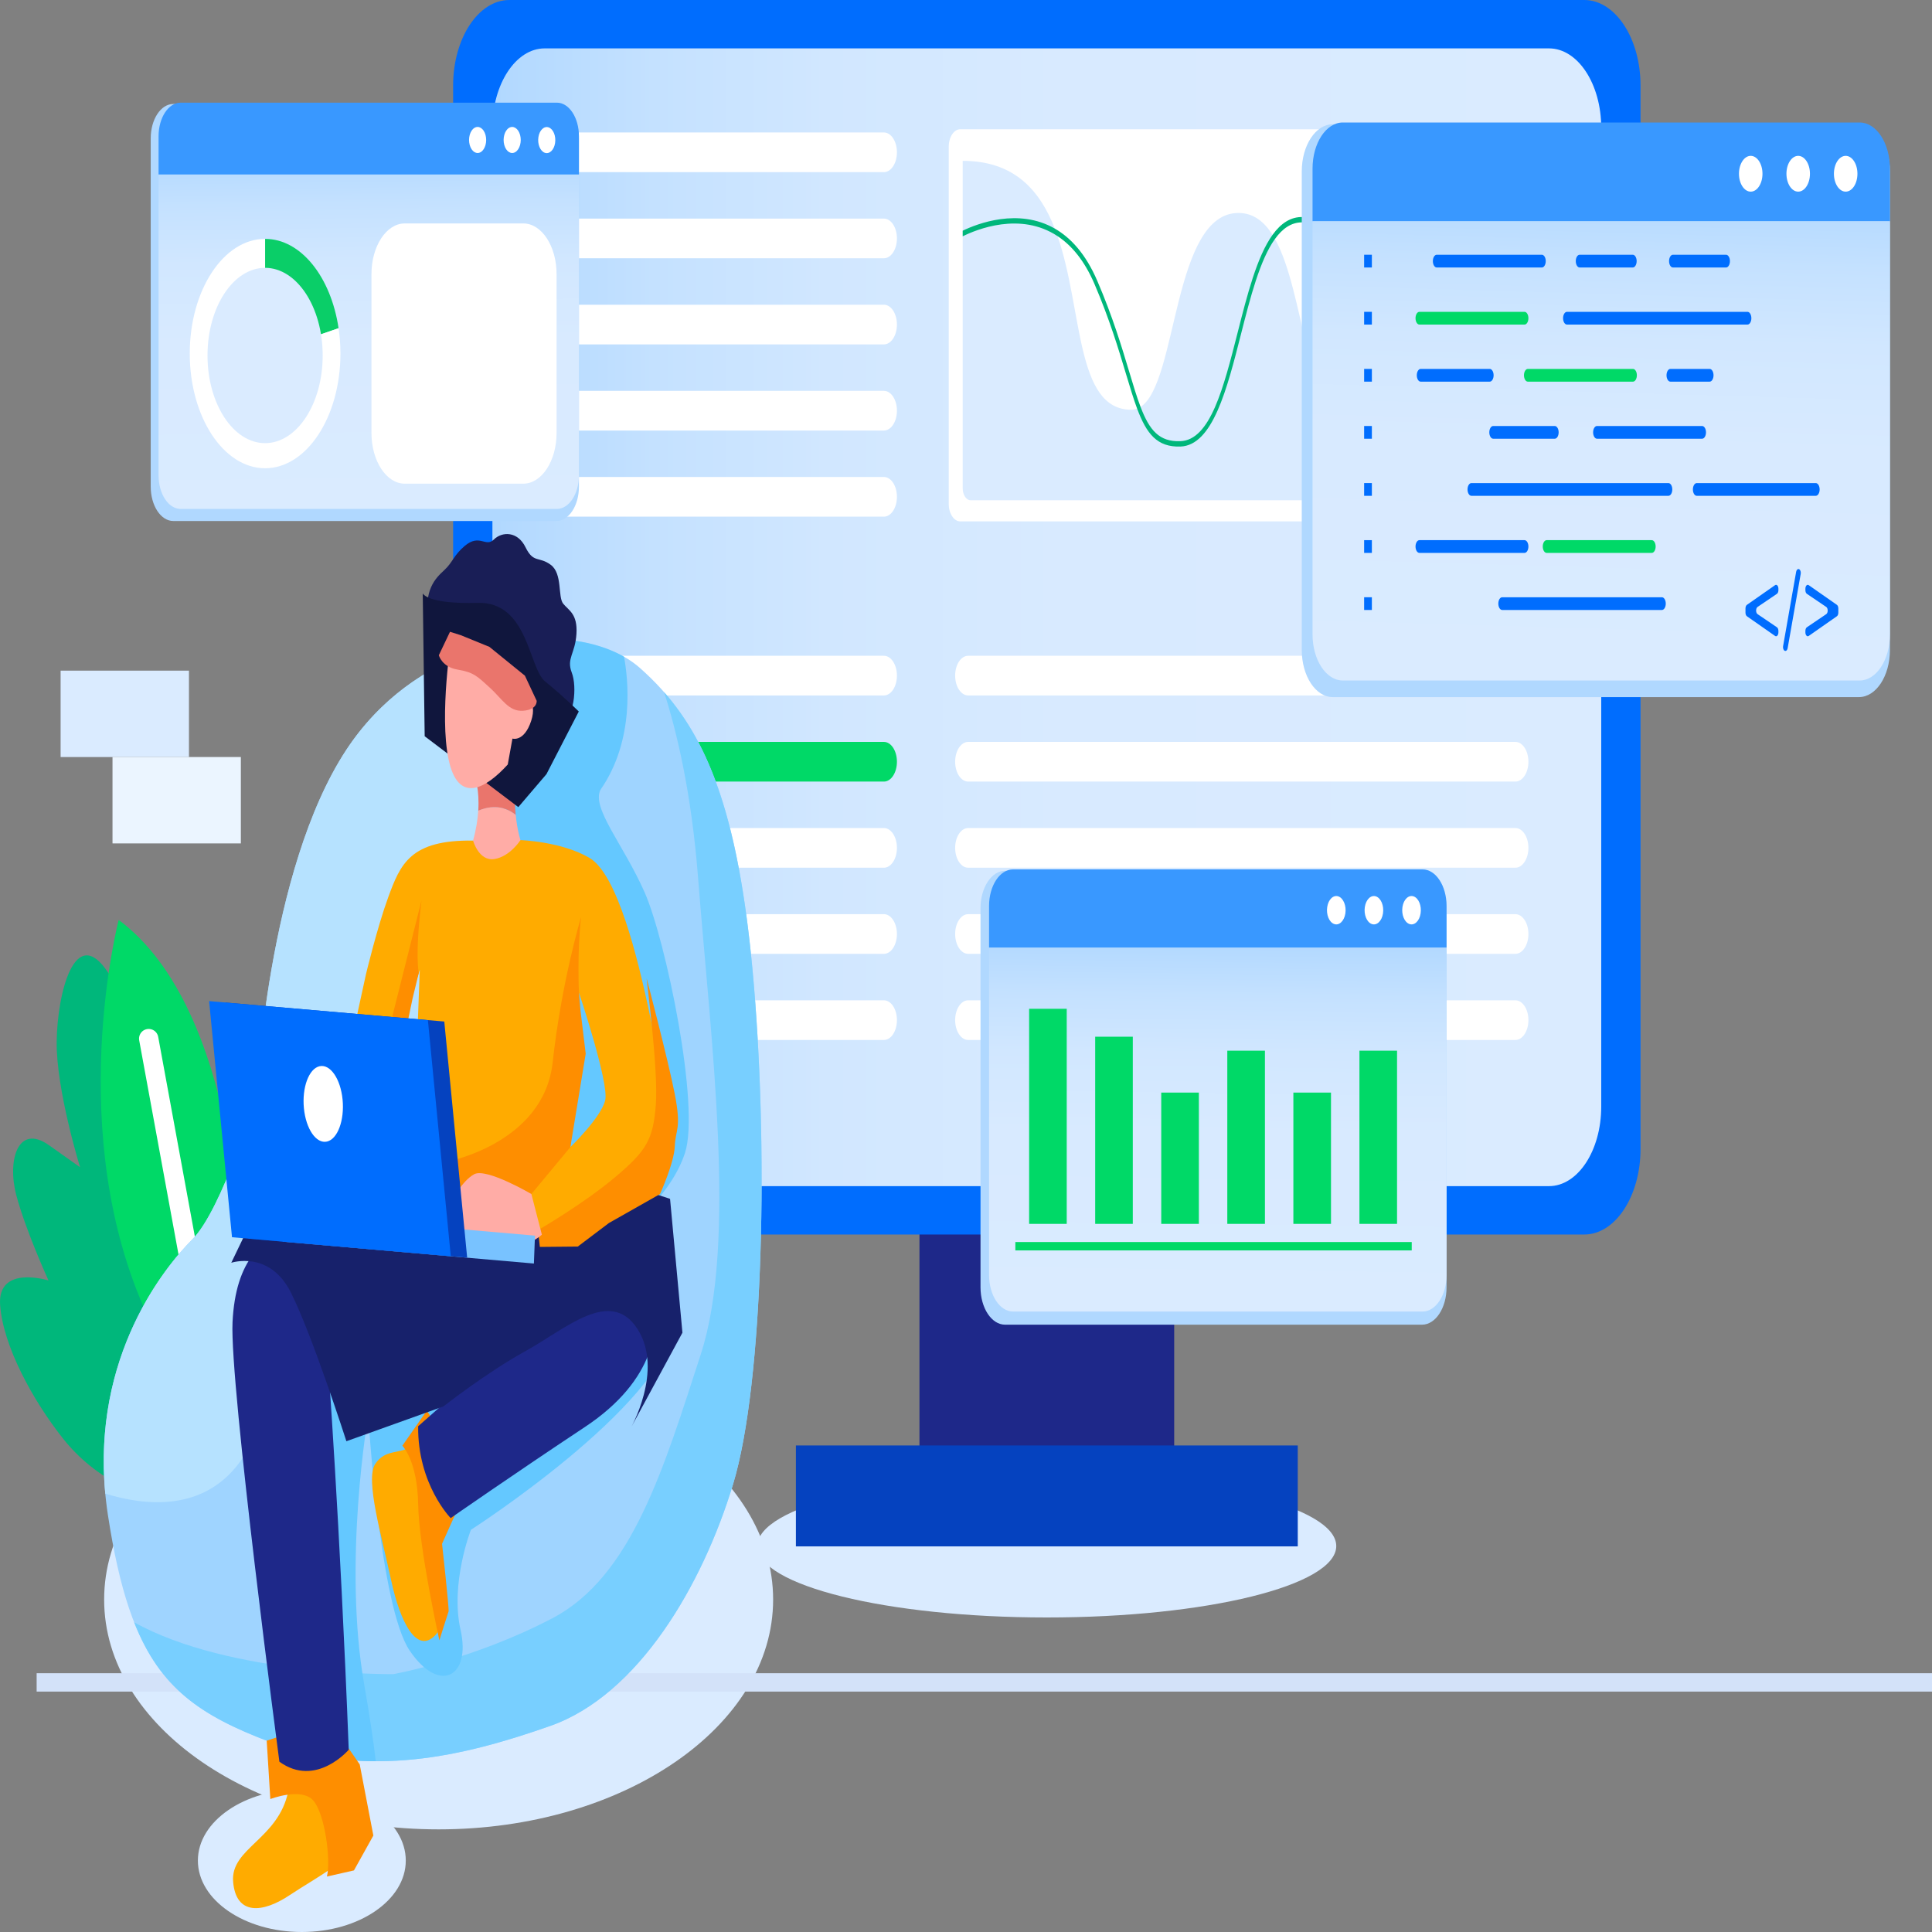 <svg width="200" height="200" viewBox="0 0 200 200" fill="none" xmlns="http://www.w3.org/2000/svg">
<rect x="0" y="0" width="200" height="200" fill="#808080" stroke="none"/>
<path d="M45.408 189.375C64.531 189.375 80.034 178.724 80.034 165.585C80.034 152.446 64.531 141.795 45.408 141.795C26.284 141.795 10.781 152.446 10.781 165.585C10.781 178.724 26.284 189.375 45.408 189.375Z" fill="#DAEBFF"/>
<path d="M31.245 200C37.188 200 42.006 196.69 42.006 192.607C42.006 188.524 37.188 185.214 31.245 185.214C25.302 185.214 20.485 188.524 20.485 192.607C20.485 196.69 25.302 200 31.245 200Z" fill="#DAEBFF"/>
<path d="M108.366 167.44C124.914 167.44 138.329 164.13 138.329 160.047C138.329 155.964 124.914 152.654 108.366 152.654C91.818 152.654 78.403 155.964 78.403 160.047C78.403 164.13 91.818 167.44 108.366 167.44Z" fill="#DAEBFF"/>
<path d="M200 173.212H3.793V175.114H200V173.212Z" fill="#D3E2F9"/>
<path d="M25.709 143.755C25.709 143.755 23.443 150.966 19.413 153.645C15.383 156.323 9.731 152.948 6.563 148.969C3.394 144.989 0.319 139.328 0.013 135.109C-0.293 130.888 5.021 132.553 5.021 132.553C5.021 132.553 2.673 127.424 1.696 123.762C0.718 120.099 1.863 116.277 5.074 118.553C8.286 120.828 8.286 120.828 8.286 120.828C8.286 120.828 5.823 112.856 5.867 107.878C5.912 102.9 7.747 95.433 11.208 100.706C14.669 105.98 15.023 117.037 15.023 117.037C15.023 117.037 15.793 112.325 16.889 108.878C17.985 105.431 20.261 105.877 21.311 110.682C22.36 115.486 22.763 122.364 22.763 122.364C22.763 122.364 23.766 117.057 25.404 117.9C27.042 118.744 27.998 124.962 27.722 131.066C27.448 137.17 25.709 143.755 25.709 143.755Z" fill="#00B77B"/>
<path d="M24.992 130.846C24.992 130.846 24.872 104.585 12.286 95.231C12.286 95.231 6.526 117.287 15.272 136.198C24.018 155.108 22.227 150.713 22.227 150.713L24.992 130.846Z" fill="#00D967"/>
<path d="M15.393 107.516L22.553 146.516" stroke="white" stroke-width="2" stroke-miterlimit="10" stroke-linecap="round" stroke-linejoin="round"/>
<path d="M121.552 125.767H95.182V149.864H121.552V125.767Z" fill="#1E2889"/>
<path d="M134.344 149.634H82.391V160.081H134.344V149.634Z" fill="#0542BF"/>
<path d="M164.001 127.797H52.733C49.515 127.797 46.906 123.826 46.906 118.927V8.87C46.906 3.971 49.515 0 52.733 0H164.001C167.219 0 169.828 3.972 169.828 8.87V118.926C169.828 123.826 167.219 127.797 164.001 127.797Z" fill="#006DFE"/>
<path d="M160.353 122.788H56.381C53.396 122.788 50.975 119.103 50.975 114.559V13.238C50.975 8.694 53.396 5.009 56.381 5.009H160.353C163.339 5.009 165.759 8.694 165.759 13.238V114.559C165.759 119.104 163.339 122.788 160.353 122.788Z" fill="url(#paint0_linear_691_3787)"/>
<path d="M91.501 17.82H57.419C56.674 17.82 56.07 16.901 56.07 15.766C56.07 14.632 56.674 13.712 57.419 13.712H91.501C92.246 13.712 92.85 14.632 92.85 15.766C92.85 16.901 92.246 17.82 91.501 17.82Z" fill="white"/>
<path d="M91.501 26.736H57.419C56.674 26.736 56.07 25.817 56.07 24.682C56.07 23.548 56.674 22.628 57.419 22.628H91.501C92.246 22.628 92.85 23.548 92.85 24.682C92.85 25.817 92.246 26.736 91.501 26.736Z" fill="white"/>
<path d="M91.501 35.653H57.419C56.674 35.653 56.07 34.733 56.07 33.599C56.07 32.464 56.674 31.544 57.419 31.544H91.501C92.246 31.544 92.85 32.464 92.85 33.599C92.85 34.733 92.246 35.653 91.501 35.653Z" fill="white"/>
<path d="M91.501 44.569H57.419C56.674 44.569 56.07 43.649 56.07 42.515C56.07 41.38 56.674 40.46 57.419 40.46H91.501C92.246 40.46 92.85 41.38 92.85 42.515C92.85 43.649 92.246 44.569 91.501 44.569Z" fill="white"/>
<path d="M91.501 53.485H57.419C56.674 53.485 56.07 52.565 56.07 51.431C56.07 50.297 56.674 49.377 57.419 49.377H91.501C92.246 49.377 92.85 50.297 92.85 51.431C92.85 52.565 92.246 53.485 91.501 53.485Z" fill="white"/>
<path d="M91.501 71.993H57.419C56.674 71.993 56.07 71.073 56.07 69.939C56.07 68.805 56.674 67.885 57.419 67.885H91.501C92.246 67.885 92.85 68.805 92.85 69.939C92.85 71.073 92.246 71.993 91.501 71.993Z" fill="white"/>
<path d="M91.501 80.909H57.419C56.674 80.909 56.07 79.99 56.07 78.855C56.07 77.721 56.674 76.801 57.419 76.801H91.501C92.246 76.801 92.85 77.721 92.85 78.855C92.85 79.99 92.246 80.909 91.501 80.909Z" fill="#00D967"/>
<path d="M91.501 89.826H57.419C56.674 89.826 56.07 88.906 56.07 87.771C56.07 86.637 56.674 85.717 57.419 85.717H91.501C92.246 85.717 92.85 86.637 92.85 87.771C92.85 88.906 92.246 89.826 91.501 89.826Z" fill="white"/>
<path d="M91.501 98.742H57.419C56.674 98.742 56.07 97.822 56.07 96.688C56.07 95.553 56.674 94.633 57.419 94.633H91.501C92.246 94.633 92.85 95.553 92.85 96.688C92.85 97.822 92.246 98.742 91.501 98.742Z" fill="white"/>
<path d="M91.501 107.658H57.419C56.674 107.658 56.07 106.738 56.07 105.604C56.07 104.469 56.674 103.55 57.419 103.55H91.501C92.246 103.55 92.85 104.469 92.85 105.604C92.85 106.738 92.246 107.658 91.501 107.658Z" fill="white"/>
<path d="M156.871 71.993H100.227C99.481 71.993 98.877 71.073 98.877 69.939C98.877 68.805 99.481 67.885 100.227 67.885H156.871C157.617 67.885 158.221 68.805 158.221 69.939C158.22 71.073 157.617 71.993 156.871 71.993Z" fill="white"/>
<path d="M156.871 80.909H100.227C99.481 80.909 98.877 79.99 98.877 78.855C98.877 77.721 99.481 76.801 100.227 76.801H156.871C157.616 76.801 158.221 77.721 158.221 78.855C158.22 79.99 157.616 80.909 156.871 80.909Z" fill="white"/>
<path d="M156.871 89.826H100.227C99.481 89.826 98.877 88.906 98.877 87.771C98.877 86.637 99.481 85.717 100.227 85.717H156.871C157.616 85.717 158.221 86.637 158.221 87.771C158.22 88.906 157.616 89.826 156.871 89.826Z" fill="white"/>
<path d="M156.871 98.742H100.227C99.481 98.742 98.877 97.822 98.877 96.688C98.877 95.553 99.481 94.633 100.227 94.633H156.871C157.616 94.633 158.221 95.553 158.221 96.688C158.22 97.822 157.616 98.742 156.871 98.742Z" fill="white"/>
<path d="M156.871 107.658H100.227C99.481 107.658 98.877 106.738 98.877 105.604C98.877 104.469 99.481 103.55 100.227 103.55H156.871C157.616 103.55 158.221 104.469 158.221 105.604C158.22 106.738 157.616 107.658 156.871 107.658Z" fill="white"/>
<path d="M159.471 53.974H99.407C98.747 53.974 98.213 53.161 98.213 52.158V15.194C98.213 14.191 98.747 13.379 99.407 13.379H159.471C160.131 13.379 160.664 14.191 160.664 15.194V52.158C160.664 53.161 160.13 53.974 159.471 53.974Z" fill="white"/>
<path d="M158.989 35.114V50.542C158.989 51.229 158.621 51.787 158.168 51.787H100.48C100.026 51.787 99.659 51.228 99.659 50.542V16.651C104.986 16.651 107.639 19.683 109.195 23.666C109.296 23.921 109.391 24.181 109.479 24.446C112.11 32.026 111.318 42.415 117.104 42.415C117.319 42.415 117.522 42.377 117.715 42.299C117.838 42.261 117.958 42.2 118.071 42.123C121.963 39.627 121.357 21.919 128.28 22.046C129.759 22.074 130.864 22.937 131.736 24.314C131.82 24.453 131.904 24.591 131.983 24.74C135.083 30.278 135.127 42.621 139.887 44.861C141.603 45.669 143.119 44.574 144.616 42.764C144.71 42.647 144.809 42.531 144.903 42.404C148.068 38.404 151.216 31.567 156.1 33.242C156.242 33.292 156.384 33.348 156.529 33.41C157.302 33.752 158.121 34.305 158.989 35.114Z" fill="#DAEBFF"/>
<path d="M158.992 31.998C157.956 32.02 157.164 32.552 156.528 33.41C155.351 34.996 154.719 37.708 154.1 40.358C153.174 44.325 152.218 48.419 149.423 48.419C149.274 48.419 149.118 48.407 148.958 48.385C147.137 48.114 145.797 45.858 144.615 42.765C143.881 40.85 143.209 38.609 142.525 36.314C140.592 29.857 138.59 23.18 134.904 23.025C134.861 23.025 134.82 23.019 134.78 23.019C133.665 23.019 132.752 23.666 131.982 24.739C130.423 26.903 129.431 30.803 128.46 34.62C127.024 40.269 125.542 46.111 122.195 46.227C119.789 46.304 118.695 44.92 117.714 42.298C117.336 41.28 116.973 40.074 116.558 38.697C115.802 36.174 114.858 33.037 113.294 29.386C112.244 26.941 110.91 25.386 109.478 24.445C105.619 21.884 101.076 23.76 99.659 24.462V23.881C101.177 23.151 105.423 21.496 109.195 23.664C110.842 24.611 112.397 26.286 113.596 29.086C115.178 32.765 116.126 35.924 116.889 38.463C117.317 39.891 117.684 41.114 118.07 42.12C118.993 44.548 120.007 45.748 122.187 45.672C125.291 45.562 126.664 40.151 128.122 34.419C129.111 30.53 130.118 26.556 131.735 24.311C132.593 23.121 133.621 22.413 134.912 22.468C138.829 22.628 140.875 29.467 142.856 36.084C143.532 38.33 144.186 40.526 144.902 42.402C146.036 45.4 147.308 47.574 148.994 47.828C151.872 48.26 152.788 44.332 153.759 40.165C154.362 37.571 154.98 34.927 156.099 33.239C156.811 32.154 157.731 31.469 158.985 31.44L158.992 31.998Z" fill="#00B77B"/>
<path d="M57.598 53.934H17.938C16.648 53.934 15.603 52.343 15.603 50.38V14.316C15.603 12.354 16.648 10.763 17.938 10.763H57.598C58.887 10.763 59.932 12.354 59.932 14.316V50.38C59.932 52.343 58.887 53.934 57.598 53.934Z" fill="#B0D8FF"/>
<path d="M59.932 14.102C59.932 12.182 58.91 10.627 57.649 10.627H18.698C17.437 10.627 16.415 12.182 16.415 14.102V18.071H59.932V14.102Z" fill="#3998FF"/>
<path d="M16.415 18.071V49.209C16.415 51.128 17.437 52.683 18.698 52.683H57.649C58.91 52.683 59.932 51.128 59.932 49.209V18.071H16.415V18.071Z" fill="url(#paint1_linear_691_3787)"/>
<path d="M49.781 15.736C50.233 15.451 50.448 14.662 50.261 13.973C50.074 13.285 49.555 12.959 49.103 13.244C48.651 13.529 48.437 14.318 48.624 15.006C48.811 15.694 49.329 16.021 49.781 15.736Z" fill="white"/>
<path d="M53.36 15.736C53.812 15.451 54.027 14.662 53.84 13.973C53.652 13.285 53.134 12.959 52.682 13.244C52.23 13.529 52.015 14.318 52.202 15.006C52.389 15.694 52.908 16.021 53.36 15.736Z" fill="white"/>
<path d="M57.461 14.812C57.574 14.087 57.279 13.36 56.803 13.189C56.326 13.018 55.849 13.467 55.737 14.192C55.624 14.917 55.919 15.643 56.395 15.814C56.872 15.986 57.349 15.537 57.461 14.812Z" fill="white"/>
<path d="M54.169 50.07H41.902C39.998 50.07 38.454 47.721 38.454 44.822V28.379C38.454 25.48 39.998 23.13 41.902 23.13H54.169C56.073 23.13 57.617 25.479 57.617 28.379V44.822C57.617 47.721 56.073 50.07 54.169 50.07Z" fill="white"/>
<path d="M35.048 33.977C34.263 28.683 31.157 24.728 27.442 24.728V36.6L35.048 33.977Z" fill="#0ACE68"/>
<path d="M27.442 36.6V24.728C23.135 24.728 19.643 30.044 19.643 36.6C19.643 43.157 23.135 48.473 27.442 48.473C31.75 48.473 35.242 43.157 35.242 36.6C35.242 35.698 35.173 34.821 35.048 33.976L27.442 36.6Z" fill="white"/>
<path d="M27.442 45.875C30.735 45.875 33.404 41.812 33.404 36.8C33.404 31.788 30.735 27.726 27.442 27.726C24.15 27.726 21.481 31.788 21.481 36.8C21.481 41.812 24.15 45.875 27.442 45.875Z" fill="#DAEBFF"/>
<path d="M19.561 69.425H6.274V78.368H19.561V69.425Z" fill="#DAEBFF"/>
<path d="M24.934 78.367H11.647V87.31H24.934V78.367Z" fill="#EBF5FF"/>
<path d="M192.439 72.163H137.965C136.194 72.163 134.758 69.978 134.758 67.283V17.747C134.758 15.051 136.194 12.866 137.965 12.866H192.439C194.21 12.866 195.645 15.051 195.645 17.747V67.283C195.645 69.978 194.209 72.163 192.439 72.163Z" fill="#B0D8FF"/>
<path d="M195.645 17.453C195.645 14.817 194.242 12.68 192.51 12.68H139.009C137.278 12.68 135.874 14.817 135.874 17.453V22.905H195.646V17.453H195.645Z" fill="#3998FF"/>
<path d="M135.873 22.905V65.673C135.873 68.309 137.276 70.446 139.008 70.446H192.509C194.24 70.446 195.644 68.309 195.644 65.673V22.905H135.873Z" fill="url(#paint2_linear_691_3787)"/>
<path d="M159.614 27.69H148.73C148.509 27.69 148.329 27.395 148.329 27.031C148.329 26.667 148.508 26.372 148.73 26.372H159.614C159.835 26.372 160.015 26.667 160.015 27.031C160.015 27.395 159.835 27.69 159.614 27.69Z" fill="#006DFE"/>
<path d="M157.819 33.599H146.935C146.714 33.599 146.534 33.304 146.534 32.94C146.534 32.576 146.713 32.281 146.935 32.281H157.819C158.04 32.281 158.22 32.576 158.22 32.94C158.22 33.304 158.041 33.599 157.819 33.599Z" fill="#00D967"/>
<path d="M180.9 33.599H162.21C161.989 33.599 161.809 33.304 161.809 32.94C161.809 32.576 161.988 32.281 162.21 32.281H180.9C181.122 32.281 181.301 32.576 181.301 32.94C181.301 33.304 181.122 33.599 180.9 33.599Z" fill="#006DFE"/>
<path d="M169.025 27.69H163.525C163.304 27.69 163.124 27.395 163.124 27.031C163.124 26.667 163.303 26.372 163.525 26.372H169.025C169.246 26.372 169.426 26.667 169.426 27.031C169.426 27.395 169.246 27.69 169.025 27.69Z" fill="#006DFE"/>
<path d="M178.681 27.69H173.181C172.96 27.69 172.78 27.395 172.78 27.031C172.78 26.667 172.959 26.372 173.181 26.372H178.681C178.902 26.372 179.082 26.667 179.082 27.031C179.082 27.395 178.902 27.69 178.681 27.69Z" fill="#006DFE"/>
<path d="M154.218 39.508H147.067C146.846 39.508 146.667 39.213 146.667 38.849C146.667 38.485 146.846 38.19 147.067 38.19H154.218C154.439 38.19 154.618 38.485 154.618 38.849C154.618 39.213 154.439 39.508 154.218 39.508Z" fill="#006DFE"/>
<path d="M169.046 39.508H158.162C157.941 39.508 157.761 39.213 157.761 38.849C157.761 38.485 157.94 38.19 158.162 38.19H169.047C169.268 38.19 169.447 38.485 169.447 38.849C169.447 39.213 169.267 39.508 169.046 39.508Z" fill="#00D967"/>
<path d="M176.983 39.508H172.918C172.697 39.508 172.518 39.213 172.518 38.849C172.518 38.485 172.697 38.19 172.918 38.19H176.983C177.204 38.19 177.384 38.485 177.384 38.849C177.383 39.213 177.204 39.508 176.983 39.508Z" fill="#006DFE"/>
<path d="M160.95 45.417H154.573C154.352 45.417 154.173 45.122 154.173 44.758C154.173 44.394 154.352 44.099 154.573 44.099H160.95C161.171 44.099 161.351 44.394 161.351 44.758C161.35 45.122 161.171 45.417 160.95 45.417Z" fill="#006DFE"/>
<path d="M176.203 45.417H165.319C165.098 45.417 164.918 45.122 164.918 44.758C164.918 44.394 165.097 44.099 165.319 44.099H176.203C176.424 44.099 176.604 44.394 176.604 44.758C176.604 45.122 176.424 45.417 176.203 45.417Z" fill="#006DFE"/>
<path d="M172.714 51.327H152.319C152.098 51.327 151.918 51.032 151.918 50.668C151.918 50.304 152.097 50.008 152.319 50.008H172.714C172.935 50.008 173.115 50.304 173.115 50.668C173.115 51.032 172.936 51.327 172.714 51.327Z" fill="#006DFE"/>
<path d="M187.968 51.327H175.648C175.427 51.327 175.248 51.032 175.248 50.668C175.248 50.304 175.427 50.008 175.648 50.008H187.968C188.189 50.008 188.369 50.304 188.369 50.668C188.369 51.032 188.189 51.327 187.968 51.327Z" fill="#006DFE"/>
<path d="M157.819 57.235H146.935C146.714 57.235 146.534 56.94 146.534 56.576C146.534 56.212 146.713 55.917 146.935 55.917H157.819C158.04 55.917 158.22 56.212 158.22 56.576C158.22 56.94 158.041 57.235 157.819 57.235Z" fill="#006DFE"/>
<path d="M170.991 57.235H160.107C159.886 57.235 159.706 56.94 159.706 56.576C159.706 56.212 159.885 55.917 160.107 55.917H170.991C171.212 55.917 171.392 56.212 171.392 56.576C171.392 56.94 171.212 57.235 170.991 57.235Z" fill="#00D967"/>
<path d="M172.039 63.145H155.507C155.286 63.145 155.106 62.85 155.106 62.486C155.106 62.122 155.285 61.827 155.507 61.827H172.039C172.26 61.827 172.44 62.122 172.44 62.486C172.44 62.85 172.26 63.145 172.039 63.145Z" fill="#006DFE"/>
<path d="M142.016 26.371H141.215V27.69H142.016V26.371Z" fill="#006DFE"/>
<path d="M142.016 32.281H141.215V33.6H142.016V32.281Z" fill="#006DFE"/>
<path d="M142.016 38.189H141.215V39.508H142.016V38.189Z" fill="#006DFE"/>
<path d="M142.016 44.099H141.215V45.418H142.016V44.099Z" fill="#006DFE"/>
<path d="M142.016 50.007H141.215V51.327H142.016V50.007Z" fill="#006DFE"/>
<path d="M142.016 55.917H141.215V57.236H142.016V55.917Z" fill="#006DFE"/>
<path d="M142.016 61.826H141.215V63.145H142.016V61.826Z" fill="#006DFE"/>
<path d="M183.76 65.835L180.84 63.794C180.75 63.731 180.691 63.584 180.691 63.423V62.984C180.691 62.823 180.75 62.676 180.84 62.613L183.76 60.572C183.921 60.459 184.1 60.654 184.1 60.943V61.099C184.1 61.262 184.04 61.41 183.948 61.472L181.944 62.83C181.741 62.967 181.741 63.438 181.944 63.576L183.948 64.935C184.04 64.997 184.1 65.144 184.1 65.308V65.464C184.1 65.752 183.921 65.948 183.76 65.835Z" fill="#006DFE"/>
<path d="M186.407 59.419L185.058 67.095C185.028 67.267 184.932 67.386 184.823 67.386C184.66 67.386 184.542 67.129 184.588 66.872L185.936 59.195C185.967 59.023 186.062 58.904 186.172 58.904C186.334 58.904 186.452 59.161 186.407 59.419Z" fill="#006DFE"/>
<path d="M190.154 63.794L187.235 65.835C187.073 65.948 186.894 65.752 186.894 65.464V65.308C186.894 65.144 186.954 64.997 187.046 64.935L189.051 63.576C189.253 63.439 189.253 62.968 189.051 62.83L187.046 61.472C186.954 61.41 186.894 61.262 186.894 61.099V60.943C186.894 60.654 187.073 60.459 187.235 60.572L190.154 62.613C190.244 62.676 190.303 62.823 190.303 62.984V63.423C190.303 63.584 190.244 63.731 190.154 63.794Z" fill="#006DFE"/>
<path d="M181.234 19.839C181.906 19.839 182.451 19.01 182.451 17.987C182.451 16.964 181.906 16.134 181.234 16.134C180.562 16.134 180.017 16.964 180.017 17.987C180.017 19.01 180.562 19.839 181.234 19.839Z" fill="white"/>
<path d="M186.149 19.839C186.821 19.839 187.366 19.01 187.366 17.987C187.366 16.964 186.821 16.134 186.149 16.134C185.477 16.134 184.932 16.964 184.932 17.987C184.932 19.01 185.477 19.839 186.149 19.839Z" fill="white"/>
<path d="M191.064 19.839C191.736 19.839 192.281 19.01 192.281 17.987C192.281 16.964 191.736 16.134 191.064 16.134C190.392 16.134 189.847 16.964 189.847 17.987C189.847 19.01 190.392 19.839 191.064 19.839Z" fill="white"/>
<path d="M147.207 137.131H104.044C102.641 137.131 101.503 135.4 101.503 133.264V94.013C101.503 91.878 102.641 90.146 104.044 90.146H147.207C148.61 90.146 149.747 91.878 149.747 94.013V133.264C149.747 135.4 148.61 137.131 147.207 137.131Z" fill="#B0D8FF"/>
<path d="M149.747 93.781C149.747 91.692 148.635 89.999 147.263 89.999H104.871C103.499 89.999 102.387 91.692 102.387 93.781V98.1H149.747V93.781V93.781Z" fill="#3998FF"/>
<path d="M102.387 98.101V131.989C102.387 134.078 103.499 135.771 104.871 135.771H147.263C148.635 135.771 149.747 134.078 149.747 131.989V98.101H102.387Z" fill="url(#paint3_linear_691_3787)"/>
<path d="M139.271 94.562C139.393 93.773 139.072 92.983 138.554 92.796C138.036 92.61 137.516 93.099 137.394 93.888C137.271 94.676 137.592 95.467 138.111 95.653C138.629 95.84 139.148 95.351 139.271 94.562Z" fill="white"/>
<path d="M143.165 94.563C143.288 93.774 142.967 92.983 142.448 92.797C141.93 92.611 141.411 93.099 141.288 93.888C141.166 94.677 141.487 95.467 142.005 95.654C142.524 95.84 143.043 95.352 143.165 94.563Z" fill="white"/>
<path d="M147.06 94.562C147.183 93.773 146.862 92.982 146.343 92.796C145.825 92.61 145.306 93.098 145.183 93.887C145.061 94.676 145.382 95.467 145.9 95.653C146.418 95.839 146.938 95.351 147.06 94.562Z" fill="white"/>
<path d="M110.428 104.429H106.534V126.695H110.428V104.429Z" fill="#00D967"/>
<path d="M117.267 107.32H113.373V126.695H117.267V107.32Z" fill="#00D967"/>
<path d="M124.106 113.104H120.211V126.695H124.106V113.104Z" fill="#00D967"/>
<path d="M130.945 108.767H127.05V126.695H130.945V108.767Z" fill="#00D967"/>
<path d="M137.784 113.104H133.889V126.695H137.784V113.104Z" fill="#00D967"/>
<path d="M144.622 108.767H140.728V126.695H144.622V108.767Z" fill="#00D967"/>
<path d="M146.142 128.575H105.109V129.443H146.142V128.575Z" fill="#00D967"/>
<path d="M26.561 113.461C26.561 113.461 27.635 90.071 35.873 77.589C44.11 65.107 60.086 63.687 66.262 69.163C72.438 74.639 76.204 82.294 77.893 100.31C79.581 118.326 79.075 143.093 75.894 153.615C72.712 164.136 66.05 175.464 56.979 178.66C47.907 181.857 38.076 184.154 27.918 180.314C17.759 176.474 13.546 172.334 11.171 156.831C8.797 141.326 16.856 131.356 19.927 128.281C22.998 125.207 26.561 113.461 26.561 113.461Z" fill="#9FD4FF"/>
<path d="M68.748 71.652C70.056 75.72 71.577 82.049 72.26 90.81C73.579 107.727 76.326 128.586 72.54 140.211C68.755 151.834 65.448 163.173 57.216 167.502C48.985 171.832 40.721 173.307 40.721 173.307C40.721 173.307 23.86 173.491 13.885 167.939C16.577 174.773 20.779 177.619 27.918 180.316C38.077 184.156 47.907 181.859 56.979 178.662C66.051 175.466 72.713 164.139 75.894 153.616C79.076 143.094 79.583 118.327 77.893 100.311C76.444 84.853 73.465 77.022 68.748 71.652Z" fill="#78CFFF"/>
<path d="M50.873 83.569L50.411 75.55L49.032 67.413C44.147 69.063 39.329 72.352 35.873 77.588C27.635 90.071 26.561 113.46 26.561 113.46C26.561 113.46 22.998 125.206 19.927 128.281C17.005 131.208 9.566 140.378 10.899 154.62C15.052 155.9 20.979 156.483 24.75 151.449C31.053 143.033 45.165 105.678 45.165 105.678L50.873 83.569Z" fill="#B6E2FF"/>
<path d="M62.156 81.764C65.768 76.587 65.012 70.202 64.6 67.984C62.069 66.543 58.615 65.898 54.877 66.199L53.48 70.035L53.191 75.412C53.191 75.412 50.832 92.809 50.818 94.527C50.803 96.245 48.678 104.138 48.286 105.295C47.895 106.452 41.1 123.576 41.1 123.576C41.1 123.576 30.955 141.586 31.038 142.251C31.122 142.916 30.963 179.886 30.963 179.886L32.514 181.657C34.663 182.106 36.793 182.31 38.9 182.322C38.665 180.305 38.291 177.721 37.709 174.415C35.471 161.718 38.118 146.529 38.118 146.529C38.118 146.529 39.321 166.33 42.414 170.877C45.508 175.423 48.775 173.568 47.679 168.737C46.582 163.906 48.748 158.366 48.748 158.366C48.748 158.366 68.517 145.672 69.806 137.221C71.096 128.77 64.218 127.756 64.218 127.756C64.218 127.756 69.322 124.192 70.908 119.358C72.494 114.525 68.924 97.342 66.733 92.38C64.543 87.419 61.225 83.677 62.156 81.764Z" fill="#64C8FF"/>
<path d="M34.519 179.343C34.519 179.343 34.841 182.153 35.284 184.331C35.727 186.509 37.046 187.787 36.96 190.06C36.874 192.335 32.802 194.297 29.998 196.176C27.194 198.057 24.429 198.303 24.134 194.804C23.838 191.305 28.824 190.414 29.845 185.418C30.866 180.421 30.174 180.005 30.174 180.005L34.519 179.343Z" fill="#FFAB00"/>
<path d="M27.984 186.237C27.984 186.237 31.237 184.984 32.445 186.405C33.652 187.825 34.266 192.595 33.843 194.258L36.641 193.624L38.65 190.014L37.239 182.654L34.055 178.044L27.609 180.197L27.984 186.237Z" fill="#FE8E00"/>
<path d="M45.716 147.188C45.716 147.188 44.125 148.693 42.763 149.643C41.401 150.591 39.895 149.945 38.838 151.557C37.782 153.169 39.533 159.1 40.48 163.536C41.428 167.972 43.149 171.274 45.06 169.278C46.971 167.282 44.085 161.029 45.853 156.541C47.62 152.053 48.286 152.56 48.286 152.56L45.716 147.188Z" fill="#FFAB00"/>
<path d="M41.651 149.661C41.651 149.661 43.21 151.186 43.288 155.725C43.367 160.266 45.483 169.807 45.483 169.807C45.483 169.807 46.355 167.032 46.435 166.82C46.515 166.607 45.761 159.815 45.761 159.815C45.761 159.815 47.23 156.506 47.306 156.403C47.381 156.3 48.401 152.806 48.401 152.806L44.189 146.024L41.651 149.661Z" fill="#FE8E00"/>
<path d="M58.989 126.008C58.989 126.008 66.14 129.837 67.354 133.48C68.568 137.123 67.866 142.874 60.552 147.721C53.237 152.569 46.654 157.152 46.654 157.152C46.654 157.152 43.226 153.673 43.286 147.646L52.764 139.285C52.764 139.285 50.41 137.189 47.582 137.683C44.754 138.178 33.916 140.444 33.916 140.444C33.916 140.444 35.187 157.471 36.101 181.13C36.101 181.13 32.709 185.112 28.922 182.37C28.922 182.37 23.758 143.318 24.072 136.874C24.386 130.43 27.145 127.928 31.08 126.735C35.016 125.541 43.083 121.746 43.083 121.746L58.989 126.008Z" fill="#1E2889"/>
<path d="M23.942 130.721C23.942 130.721 27.882 129.401 30.096 133.77C32.31 138.138 35.858 149.195 35.858 149.195L45.899 145.596C45.899 145.596 50.316 142.116 54.436 139.842C58.556 137.567 63.185 133.254 65.977 137.554C68.77 141.855 65.227 147.96 65.227 147.96L70.645 137.96L69.364 124.104L48.084 117.136L29.257 119.666L23.942 130.721Z" fill="#17216B"/>
<path d="M67.099 104.257C66.039 99.394 63.946 90.53 61.032 88.814C58.119 87.098 53.878 86.968 53.878 86.968L52.663 87.21L48.972 87.017C42.475 86.927 41.449 89.443 40.184 92.897C39.045 96.01 37.888 100.84 37.888 100.84L33.514 120.913C43.038 132.022 59.759 127.06 59.759 127.06C59.759 127.06 65.917 122.825 67.843 120.442C69.769 118.06 68.159 109.12 67.099 104.257ZM43.211 106.91L42.918 114.74L39.994 113.503C39.994 113.503 41.807 105.43 43.456 100.392L43.211 106.91ZM62.648 113.905C62.222 115.678 59.045 118.746 59.045 118.746L59.933 102.756C59.933 102.756 63.075 112.132 62.648 113.905Z" fill="#FFAB00"/>
<path d="M60.083 104.524L59.933 102.756C59.933 102.756 59.727 98.626 60.154 94.934C60.154 94.934 58.14 101.559 57.212 109.978C56.284 118.397 46.236 120.265 46.236 120.265L46.082 126.284L53.718 125.342L55.008 123.605L59.045 118.746L60.632 109.082L60.083 104.524Z" fill="#FE8E00"/>
<path d="M66.94 101.282C66.932 101.5 68.169 110.766 67.891 114.36C67.612 117.955 66.957 119.104 63.646 121.887C60.336 124.671 55.697 127.339 55.697 127.339L55.884 129.08L59.812 129.043L63.037 126.606L68.323 123.61C68.323 123.61 69.791 120.393 69.856 118.644C69.922 116.895 70.57 116.897 69.844 113.214C69.116 109.532 66.94 101.282 66.94 101.282Z" fill="#FE8E00"/>
<path d="M42.708 103.37L43.353 100.708C43.353 100.708 42.936 98.976 43.634 93.223L40.25 106.651L39.215 114.417L41.166 110.721L42.708 103.37Z" fill="#FE8E00"/>
<path d="M46.693 124.418C46.693 124.418 47.819 122.24 49.088 121.555C50.356 120.87 55.009 123.605 55.009 123.605L56.094 127.812C56.094 127.812 54.45 129.396 52.495 128.678C50.541 127.959 47.459 128.02 47.459 128.02L46.693 124.418Z" fill="#FFACA6"/>
<path d="M55.379 127.913L29.375 125.653L29.267 128.54L55.27 130.8L55.379 127.913Z" fill="#78C2FF"/>
<path d="M48.361 130.194L25.713 128.226L23.344 103.781L45.992 105.749L48.361 130.194Z" fill="#0542BF"/>
<path d="M46.666 130.047L24.017 128.078L21.648 103.634L44.296 105.603L46.666 130.047Z" fill="#006DFE"/>
<path d="M33.845 118.174C34.95 117.923 35.674 115.973 35.463 113.82C35.251 111.667 34.184 110.125 33.079 110.377C31.974 110.628 31.25 112.577 31.461 114.73C31.673 116.884 32.74 118.425 33.845 118.174Z" fill="white"/>
<path d="M49.51 83.924C49.453 84.805 49.298 85.842 48.972 87.017C48.972 87.017 49.568 89.189 51.187 88.927C52.806 88.666 53.878 86.968 53.878 86.968C53.878 86.968 53.553 86.017 53.387 84.341C51.973 83.224 50.493 83.503 49.51 83.924Z" fill="#FFACA6"/>
<path d="M53.387 84.341C53.263 83.084 53.229 81.421 53.488 79.439L52.493 78.439L49.173 80.49C49.173 80.49 49.65 81.724 49.51 83.923C50.493 83.502 51.973 83.224 53.387 84.341Z" fill="#EA756C"/>
<path d="M46.895 68.266C46.895 68.266 45.114 68.654 44.374 64.39C43.802 61.087 45.079 59.864 45.982 59.029C46.886 58.194 46.954 57.484 48.115 56.508C49.652 55.217 50.269 56.695 51.118 55.855C51.966 55.015 53.577 54.966 54.402 56.652C55.227 58.338 55.774 57.557 57.012 58.469C58.251 59.381 57.728 61.784 58.302 62.493C58.876 63.201 59.8 63.536 59.674 65.609C59.548 67.682 58.618 68.15 59.188 69.625C59.757 71.1 59.462 74.474 57.982 74.894C56.501 75.314 55.747 76.857 55.571 78.341C55.395 79.824 53.787 80.452 52.896 79.862C52.005 79.273 46.895 68.266 46.895 68.266Z" fill="#191E56"/>
<path d="M43.762 61.424C43.762 61.424 44.178 62.555 49.439 62.408C54.7 62.261 54.711 69.172 56.442 70.556C58.174 71.94 59.915 73.654 59.915 73.654L56.569 80.138L53.654 83.552L43.963 76.216L43.762 61.424Z" fill="#10163D"/>
<path d="M46.74 65.985C46.74 65.985 45.457 73.953 46.435 78.607C47.414 83.262 50.259 81.682 52.563 79.14L53.048 76.458C53.048 76.458 54.252 76.845 54.984 74.634C55.715 72.422 54.145 72.011 54.145 72.011C54.145 72.011 53.54 71.355 53.481 70.034C53.481 70.034 52.501 70.716 51.401 68.344C51.401 68.344 50.826 66.869 49.954 67.396C49.081 67.923 48.124 67.511 47.688 66.34C47.251 65.171 46.74 65.985 46.74 65.985Z" fill="#FFACA6"/>
<path d="M45.429 67.827C45.429 67.827 45.724 69.048 47.39 69.321C49.055 69.595 49.444 70.04 50.711 71.192C51.978 72.344 52.666 73.693 54.165 73.576C55.665 73.46 55.555 72.545 55.555 72.545L54.337 69.944L50.666 66.965L47.704 65.756L46.583 65.404L45.429 67.827Z" fill="#EA756C"/>
<defs>
<linearGradient id="paint0_linear_691_3787" x1="50.975" y1="63.898" x2="165.759" y2="63.898" gradientUnits="userSpaceOnUse">
<stop stop-color="#B0D8FF"/>
<stop offset="0.015" stop-color="#B3D9FF"/>
<stop offset="0.145" stop-color="#C4E1FF"/>
<stop offset="0.301" stop-color="#D1E7FF"/>
<stop offset="0.512" stop-color="#D8EAFF"/>
<stop offset="1" stop-color="#DAEBFF"/>
</linearGradient>
<linearGradient id="paint1_linear_691_3787" x1="38.072" y1="15.423" x2="38.572" y2="54.18" gradientUnits="userSpaceOnUse">
<stop stop-color="#B0D8FF"/>
<stop offset="0.015" stop-color="#B3D9FF"/>
<stop offset="0.145" stop-color="#C4E1FF"/>
<stop offset="0.301" stop-color="#D1E7FF"/>
<stop offset="0.512" stop-color="#D8EAFF"/>
<stop offset="1" stop-color="#DAEBFF"/>
</linearGradient>
<linearGradient id="paint2_linear_691_3787" x1="166.068" y1="19.508" x2="164.569" y2="71.383" gradientUnits="userSpaceOnUse">
<stop stop-color="#B0D8FF"/>
<stop offset="0.015" stop-color="#B3D9FF"/>
<stop offset="0.145" stop-color="#C4E1FF"/>
<stop offset="0.301" stop-color="#D1E7FF"/>
<stop offset="0.512" stop-color="#D8EAFF"/>
<stop offset="1" stop-color="#DAEBFF"/>
</linearGradient>
<linearGradient id="paint3_linear_691_3787" x1="126.165" y1="97.409" x2="125.665" y2="136.165" gradientUnits="userSpaceOnUse">
<stop stop-color="#B0D8FF"/>
<stop offset="0.015" stop-color="#B3D9FF"/>
<stop offset="0.145" stop-color="#C4E1FF"/>
<stop offset="0.301" stop-color="#D1E7FF"/>
<stop offset="0.512" stop-color="#D8EAFF"/>
<stop offset="1" stop-color="#DAEBFF"/>
</linearGradient>
</defs>
</svg>
